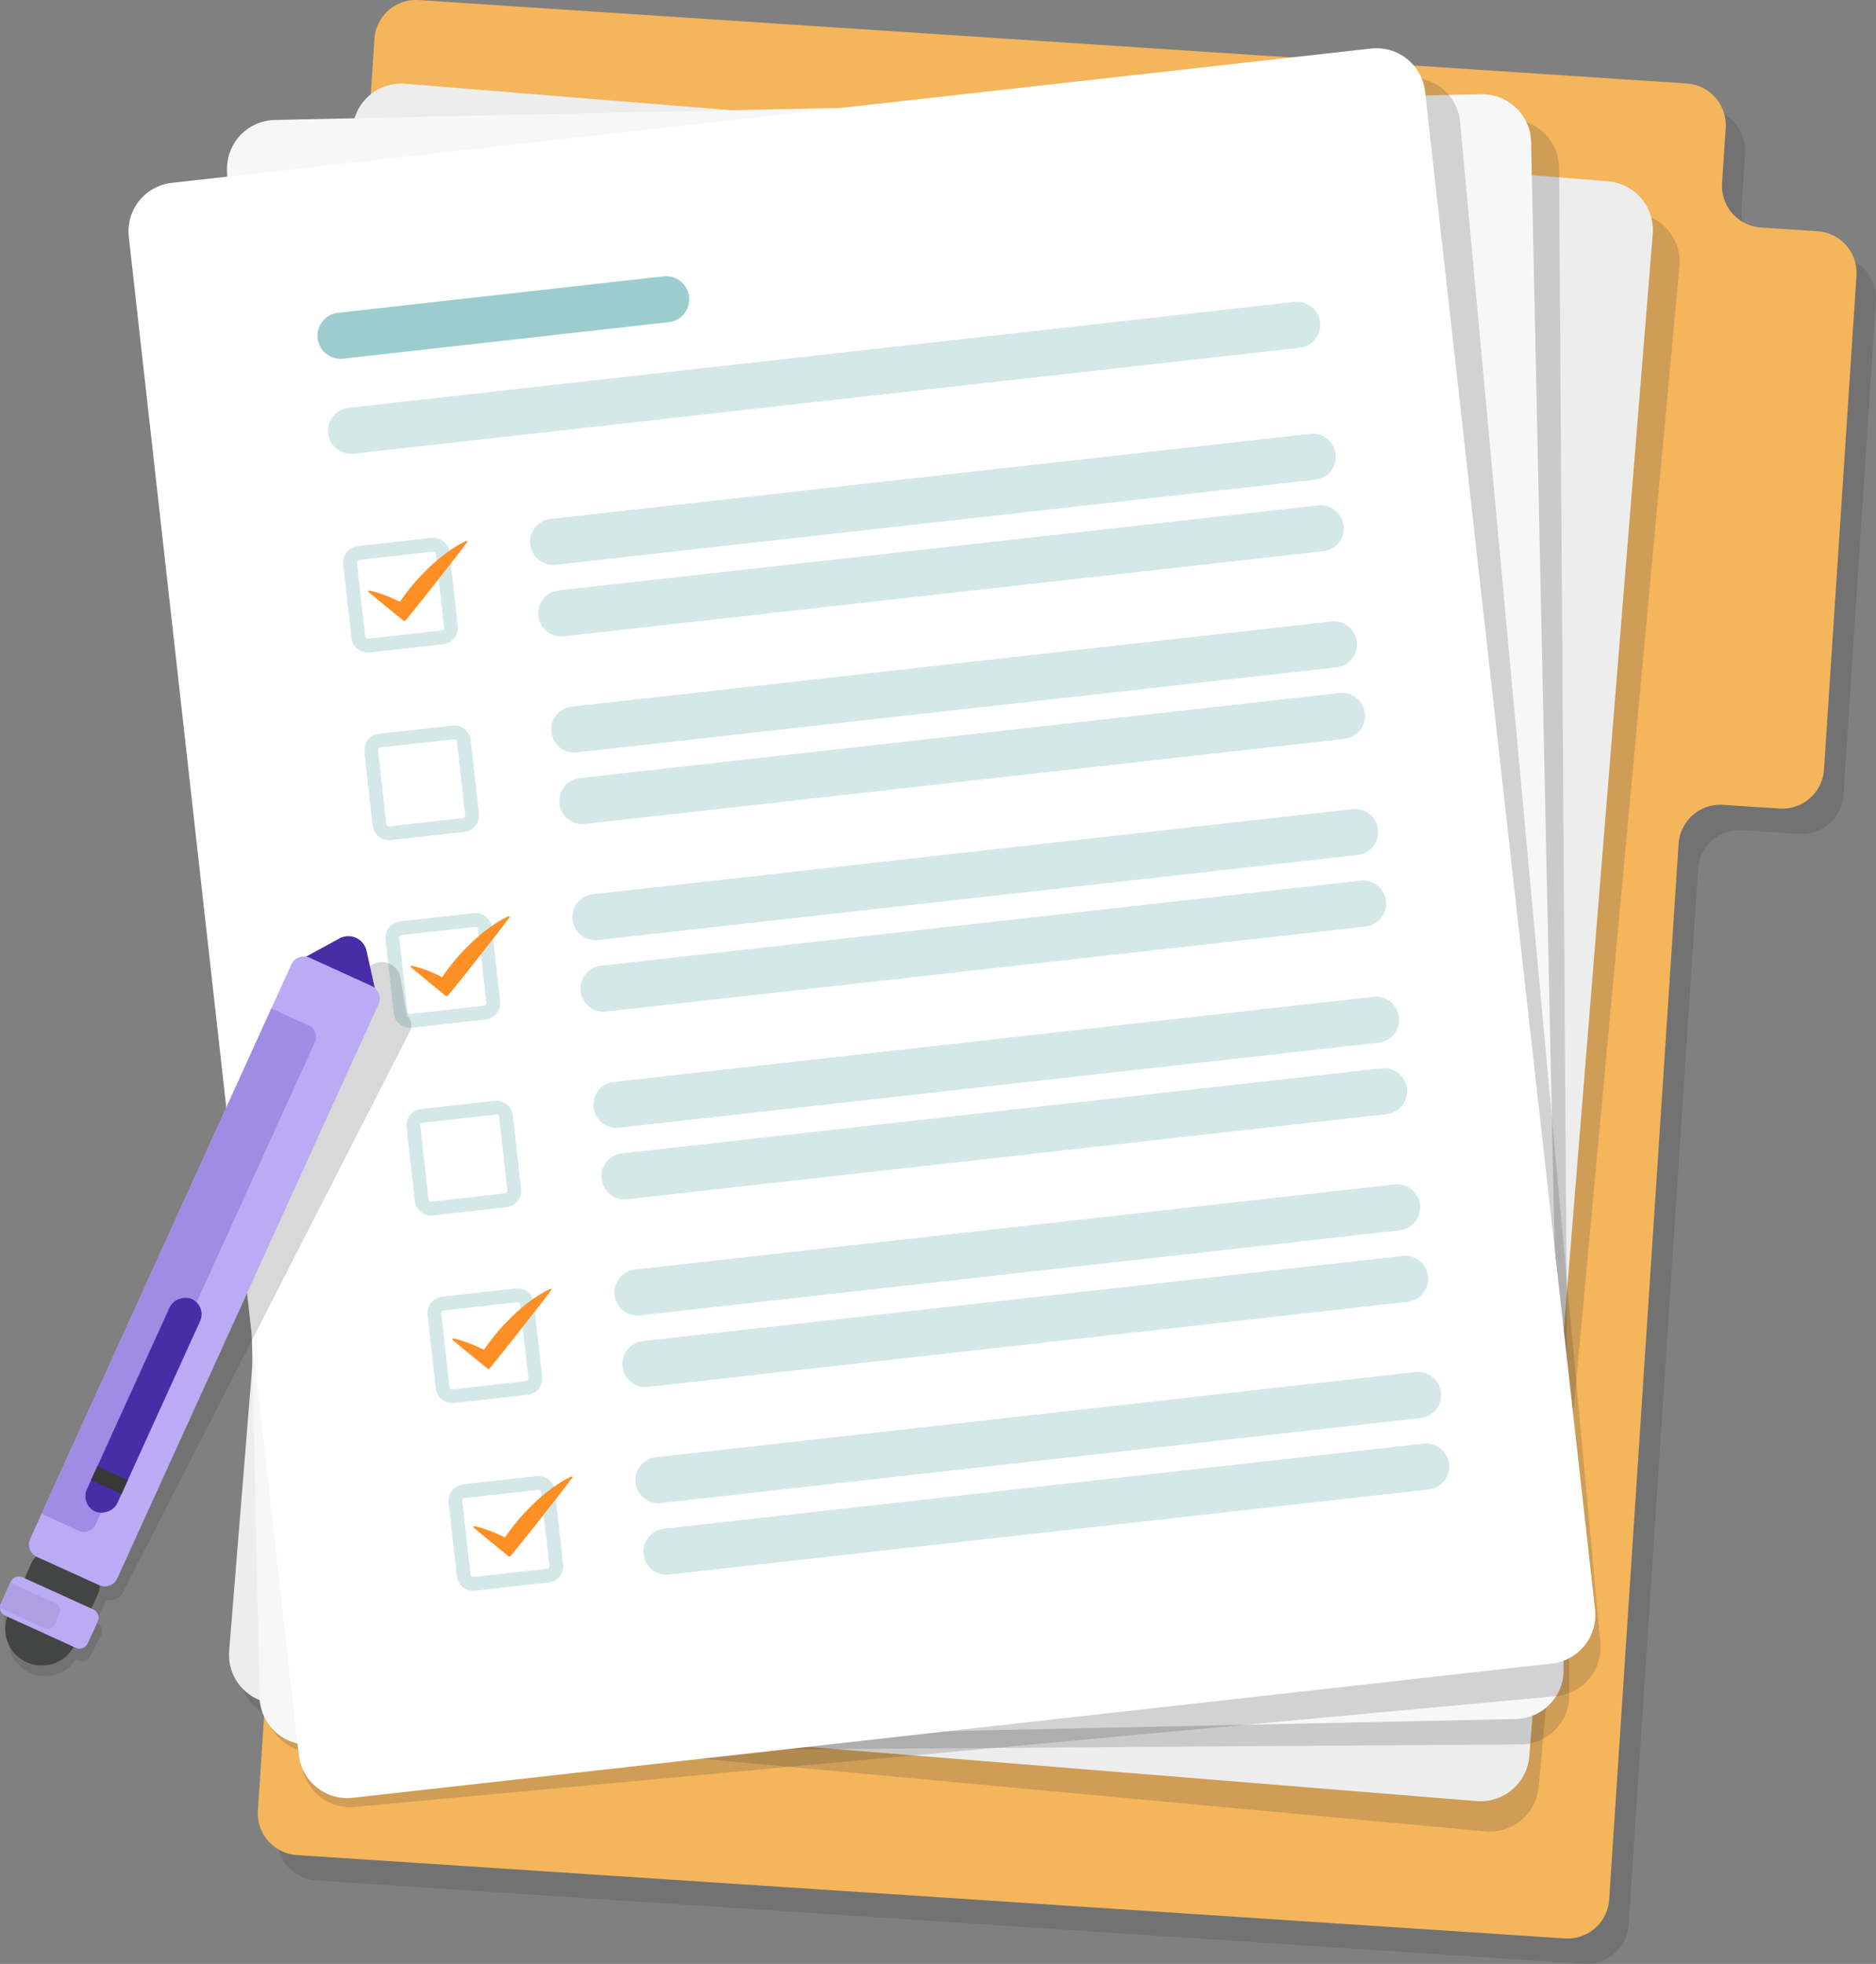 <svg xmlns="http://www.w3.org/2000/svg" width="293.034" height="306.74" viewBox="0 0 293.034 306.74">
  <rect x="0" y="0" width="293.034" height="306.74" fill="#808080" stroke="none"/>
  <g id="Grupo_59746" data-name="Grupo 59746" transform="translate(-3775.97 -1319.09)">
    <path id="Trazado_166353" data-name="Trazado 166353" d="M4114.76,1363.92l-8.838-.581a6.522,6.522,0,0,1-6.08-6.936l.567-8.626a6.522,6.522,0,0,0-6.08-6.936l-198.059-13.025a6.522,6.522,0,0,0-6.935,6.08l-18.2,276.706a6.522,6.522,0,0,0,6.08,6.936l198.06,13.024a6.522,6.522,0,0,0,6.936-6.08l10.843-164.892a6.522,6.522,0,0,1,6.937-6.08l8.837.581a6.522,6.522,0,0,0,6.936-6.08l5.074-77.154A6.522,6.522,0,0,0,4114.76,1363.92Z" transform="translate(-51.85 -4.747)" fill="#3d3d3d" opacity="0.2" style="mix-blend-mode: multiply;isolation: isolate"/>
    <path id="Trazado_166354" data-name="Trazado 166354" d="M4108.1,1355.208l-8.838-.581a6.522,6.522,0,0,1-6.08-6.936l.568-8.627a6.524,6.524,0,0,0-6.081-6.936L3889.612,1319.1a6.522,6.522,0,0,0-6.936,6.08l-18.2,276.706a6.522,6.522,0,0,0,6.08,6.936l198.059,13.024a6.522,6.522,0,0,0,6.936-6.08l10.843-164.892a6.522,6.522,0,0,1,6.936-6.08l8.837.581a6.522,6.522,0,0,0,6.936-6.08l5.074-77.154A6.521,6.521,0,0,0,4108.1,1355.208Z" transform="translate(-48.222 0)" fill="#f4b55b"/>
    <path id="Trazado_166355" data-name="Trazado 166355" d="M4076.179,1371.4l-187.666-17.383a7.624,7.624,0,0,0-8.3,6.9l-22,237.534a7.631,7.631,0,0,0,6.9,8.3l187.666,17.384a7.64,7.64,0,0,0,8.314-6.9l22-237.534A7.633,7.633,0,0,0,4076.179,1371.4Z" transform="translate(-44.794 -19.016)" fill="#3d3d3d" opacity="0.2" style="mix-blend-mode: multiply;isolation: isolate"/>
    <g id="Grupo_59736" data-name="Grupo 59736" transform="translate(3811.741 1332.146)">
      <path id="Trazado_166356" data-name="Trazado 166356" d="M4076.961,1371.265l-19.285,237.77a7.64,7.64,0,0,1-8.235,6.99l-187.853-15.236a7.632,7.632,0,0,1-6.991-8.224l19.284-237.77a7.624,7.624,0,0,1,8.224-6.99l187.853,15.235A7.635,7.635,0,0,1,4076.961,1371.265Z" transform="translate(-3854.572 -1347.779)" fill="#ededed"/>
      <path id="Trazado_166357" data-name="Trazado 166357" d="M3943.944,1693.779l-11.539-.935a2.574,2.574,0,0,1-2.354-2.769l.936-11.539a2.573,2.573,0,0,1,2.769-2.354l11.539.936a2.574,2.574,0,0,1,2.354,2.77l-.936,11.539A2.572,2.572,0,0,1,3943.944,1693.779Zm-10.362-15.445a.411.411,0,0,0-.443.376l-.936,11.539a.411.411,0,0,0,.377.442l11.538.936a.41.41,0,0,0,.442-.376l.936-11.538a.412.412,0,0,0-.376-.443Z" transform="translate(-3895.696 -1526.722)" fill="#d4e8e8"/>
      <path id="Trazado_166358" data-name="Trazado 166358" d="M3938.706,1758.373l-11.538-.935a2.574,2.574,0,0,1-2.355-2.769l.936-11.539a2.574,2.574,0,0,1,2.77-2.354l11.539.935a2.573,2.573,0,0,1,2.353,2.77l-.936,11.539A2.572,2.572,0,0,1,3938.706,1758.373Zm-10.362-15.445a.411.411,0,0,0-.443.377l-.936,11.539a.411.411,0,0,0,.376.442l11.54.936a.411.411,0,0,0,.442-.376l.936-11.539a.41.41,0,0,0-.375-.443Z" transform="translate(-3892.842 -1561.92)" fill="#d4e8e8"/>
      <path id="Trazado_166359" data-name="Trazado 166359" d="M3933.467,1822.967l-11.539-.936a2.573,2.573,0,0,1-2.354-2.769l.936-11.539a2.574,2.574,0,0,1,2.77-2.354l11.539.936a2.573,2.573,0,0,1,2.353,2.77l-.936,11.539A2.573,2.573,0,0,1,3933.467,1822.967Zm-10.361-15.446a.411.411,0,0,0-.444.376l-.936,11.539a.411.411,0,0,0,.376.442l11.539.936a.412.412,0,0,0,.443-.376l.935-11.539a.411.411,0,0,0-.376-.443Z" transform="translate(-3889.988 -1597.117)" fill="#d4e8e8"/>
      <path id="Trazado_166360" data-name="Trazado 166360" d="M3950.159,1745.267l-.059.014a14.566,14.566,0,0,0-2,.647l-.945.39-.9.44a27.01,27.01,0,0,0-3.393,2.014,29.029,29.029,0,0,0-3.091,2.37c-.553.472-1.083.971-1.6,1.484q-.5-.4-1.042-.769c-.483-.361-1.022-.675-1.548-1a14.844,14.844,0,0,0-1.712-.859l-.056-.023a.125.125,0,0,0-.144.193c1.471,1.835,2.981,3.636,4.492,5.437a.23.23,0,0,0,.323.026c1.995-1.657,3.978-3.328,5.931-5.034l2.943-2.542c.989-.84,1.944-1.718,2.917-2.575a.126.126,0,0,0,.039-.122A.124.124,0,0,0,3950.159,1745.267Z" transform="translate(-3897.654 -1564.37)" fill="#ea6c6c"/>
      <path id="Trazado_166361" data-name="Trazado 166361" d="M3944.921,1809.86l-.059.014a14.5,14.5,0,0,0-2,.647l-.946.39-.9.44a26.781,26.781,0,0,0-3.394,2.014,29.044,29.044,0,0,0-3.092,2.369c-.552.472-1.082.971-1.6,1.484q-.506-.4-1.043-.769c-.482-.361-1.021-.675-1.547-1a14.966,14.966,0,0,0-1.713-.858l-.057-.023a.125.125,0,0,0-.125.018.126.126,0,0,0-.019.175c1.472,1.834,2.982,3.636,4.492,5.437a.231.231,0,0,0,.324.026c2-1.657,3.978-3.328,5.931-5.034l2.944-2.542c.988-.84,1.943-1.718,2.916-2.575a.124.124,0,0,0-.111-.214Z" transform="translate(-3894.8 -1599.567)" fill="#ea6c6c"/>
      <path id="Trazado_166362" data-name="Trazado 166362" d="M4008.248,1413.827l-51-4.136a3.6,3.6,0,0,1-3.3-3.882h0a3.6,3.6,0,0,1,3.883-3.3l51,4.136a3.6,3.6,0,0,1,3.3,3.882h0A3.6,3.6,0,0,1,4008.248,1413.827Z" transform="translate(-3908.715 -1377.595)" fill="#9bcdce"/>
      <g id="Grupo_59733" data-name="Grupo 59733" transform="translate(36.73 120.055)">
        <path id="Trazado_166363" data-name="Trazado 166363" d="M3949.183,1629.187l-11.539-.936a2.574,2.574,0,0,1-2.354-2.769l.936-11.539a2.573,2.573,0,0,1,2.77-2.354l11.538.936a2.573,2.573,0,0,1,2.353,2.77l-.936,11.538A2.572,2.572,0,0,1,3949.183,1629.187Zm-10.362-15.446a.411.411,0,0,0-.443.376l-.935,11.539a.412.412,0,0,0,.376.442l11.539.935a.411.411,0,0,0,.443-.376l.935-11.539a.41.41,0,0,0-.375-.443Z" transform="translate(-3935.282 -1611.58)" fill="#d4e8e8"/>
        <path id="Trazado_166364" data-name="Trazado 166364" d="M3960.563,1616.982l-.059.014a14.591,14.591,0,0,0-2,.647l-.946.39-.9.441a26.96,26.96,0,0,0-3.394,2.013,29.036,29.036,0,0,0-3.09,2.37c-.553.472-1.083.971-1.6,1.484-.337-.266-.684-.523-1.043-.769-.483-.361-1.021-.675-1.547-1a14.914,14.914,0,0,0-1.712-.858l-.057-.023a.123.123,0,0,0-.125.018.125.125,0,0,0-.02.175c1.471,1.834,2.982,3.636,4.492,5.437a.231.231,0,0,0,.324.026c2-1.657,3.978-3.328,5.931-5.034l2.944-2.542c.987-.84,1.943-1.718,2.916-2.575a.125.125,0,0,0-.112-.215Z" transform="translate(-3940.054 -1614.522)" fill="#ea6c6c"/>
        <path id="Trazado_166365" data-name="Trazado 166365" d="M4123.96,1631.929l-119-9.651a3.6,3.6,0,0,1-3.3-3.883h0a3.6,3.6,0,0,1,3.882-3.3l119,9.651a3.6,3.6,0,0,1,3.3,3.882h0A3.6,3.6,0,0,1,4123.96,1631.929Z" transform="translate(-3971.444 -1613.489)" fill="#d4e8e8"/>
        <path id="Trazado_166366" data-name="Trazado 166366" d="M4121.963,1656.542l-119-9.651a3.6,3.6,0,0,1-3.3-3.883h0a3.6,3.6,0,0,1,3.882-3.3l119,9.651a3.6,3.6,0,0,1,3.3,3.883h0A3.6,3.6,0,0,1,4121.963,1656.542Z" transform="translate(-3970.357 -1626.901)" fill="#d4e8e8"/>
      </g>
      <g id="Grupo_59734" data-name="Grupo 59734" transform="translate(39.091 90.657)">
        <path id="Trazado_166367" data-name="Trazado 166367" d="M3954.371,1564.588l-11.539-.935a2.573,2.573,0,0,1-2.354-2.769l.936-11.539a2.573,2.573,0,0,1,2.77-2.354l11.539.936a2.574,2.574,0,0,1,2.354,2.77l-.936,11.539A2.572,2.572,0,0,1,3954.371,1564.588Zm-10.362-15.445a.412.412,0,0,0-.443.376l-.936,11.539a.411.411,0,0,0,.376.443l11.539.936a.411.411,0,0,0,.442-.376l.936-11.538a.411.411,0,0,0-.376-.443Z" transform="translate(-3940.47 -1546.982)" fill="#d4e8e8"/>
        <path id="Trazado_166368" data-name="Trazado 166368" d="M4129.148,1567.331l-119-9.651a3.6,3.6,0,0,1-3.3-3.883h0a3.6,3.6,0,0,1,3.882-3.3l119,9.652a3.6,3.6,0,0,1,3.3,3.882h0A3.6,3.6,0,0,1,4129.148,1567.331Z" transform="translate(-3976.632 -1548.891)" fill="#d4e8e8"/>
        <path id="Trazado_166369" data-name="Trazado 166369" d="M4127.15,1591.944l-119-9.651a3.6,3.6,0,0,1-3.3-3.882h0a3.6,3.6,0,0,1,3.883-3.3l119,9.652a3.6,3.6,0,0,1,3.3,3.882h0A3.6,3.6,0,0,1,4127.15,1591.944Z" transform="translate(-3975.544 -1562.302)" fill="#d4e8e8"/>
      </g>
      <g id="Grupo_59735" data-name="Grupo 59735" transform="translate(41.452 61.258)">
        <path id="Trazado_166370" data-name="Trazado 166370" d="M3959.559,1499.991l-11.538-.936a2.572,2.572,0,0,1-2.354-2.769l.936-11.539a2.575,2.575,0,0,1,2.77-2.354l11.539.936a2.572,2.572,0,0,1,2.353,2.77l-.936,11.539A2.573,2.573,0,0,1,3959.559,1499.991Zm-10.362-15.446a.411.411,0,0,0-.443.377l-.936,11.539a.41.41,0,0,0,.376.442l11.539.936a.411.411,0,0,0,.442-.376l.936-11.539a.412.412,0,0,0-.376-.443Z" transform="translate(-3945.658 -1482.385)" fill="#d4e8e8"/>
        <path id="Trazado_166371" data-name="Trazado 166371" d="M3970.939,1487.787l-.059.014a14.545,14.545,0,0,0-2,.647l-.945.389-.9.441a26.976,26.976,0,0,0-3.394,2.014,29.167,29.167,0,0,0-3.091,2.369c-.552.472-1.082.971-1.6,1.484-.336-.266-.683-.523-1.043-.769-.482-.361-1.021-.675-1.546-1a14.863,14.863,0,0,0-1.712-.858l-.057-.023a.124.124,0,0,0-.144.193c1.471,1.835,2.981,3.636,4.492,5.438a.232.232,0,0,0,.324.026c1.994-1.657,3.978-3.328,5.931-5.034l2.944-2.542c.988-.84,1.943-1.718,2.916-2.575a.126.126,0,0,0,.039-.122A.124.124,0,0,0,3970.939,1487.787Z" transform="translate(-3950.429 -1485.326)" fill="#ea6c6c"/>
        <path id="Trazado_166372" data-name="Trazado 166372" d="M4134.335,1502.734l-119-9.652a3.6,3.6,0,0,1-3.3-3.882h0a3.6,3.6,0,0,1,3.883-3.3l119,9.651a3.6,3.6,0,0,1,3.3,3.882h0A3.6,3.6,0,0,1,4134.335,1502.734Z" transform="translate(-3981.819 -1484.293)" fill="#d4e8e8"/>
        <path id="Trazado_166373" data-name="Trazado 166373" d="M4132.339,1527.347l-119-9.652a3.6,3.6,0,0,1-3.3-3.882h0a3.6,3.6,0,0,1,3.883-3.3l119,9.651a3.6,3.6,0,0,1,3.3,3.882h0A3.6,3.6,0,0,1,4132.339,1527.347Z" transform="translate(-3980.732 -1497.705)" fill="#d4e8e8"/>
      </g>
      <path id="Trazado_166374" data-name="Trazado 166374" d="M4118.721,1696.522l-119-9.651a3.6,3.6,0,0,1-3.3-3.882h0a3.6,3.6,0,0,1,3.883-3.3l119,9.652a3.6,3.6,0,0,1,3.3,3.882h0A3.6,3.6,0,0,1,4118.721,1696.522Z" transform="translate(-3931.858 -1528.631)" fill="#d4e8e8"/>
      <path id="Trazado_166375" data-name="Trazado 166375" d="M4102.775,1454.418,3954.561,1442.4a3.6,3.6,0,0,1-3.3-3.882h0a3.6,3.6,0,0,1,3.883-3.3l148.215,12.021a3.6,3.6,0,0,1,3.3,3.883h0A3.6,3.6,0,0,1,4102.775,1454.418Z" transform="translate(-3907.252 -1395.416)" fill="#d4e8e8"/>
      <path id="Trazado_166376" data-name="Trazado 166376" d="M4116.725,1721.135l-119-9.652a3.6,3.6,0,0,1-3.3-3.882h0a3.6,3.6,0,0,1,3.883-3.3l119,9.652a3.6,3.6,0,0,1,3.3,3.883h0A3.6,3.6,0,0,1,4116.725,1721.135Z" transform="translate(-3930.771 -1542.043)" fill="#d4e8e8"/>
      <path id="Trazado_166377" data-name="Trazado 166377" d="M4113.482,1761.116l-119-9.652a3.6,3.6,0,0,1-3.3-3.882h0a3.6,3.6,0,0,1,3.883-3.3l119,9.651a3.6,3.6,0,0,1,3.3,3.883h0A3.6,3.6,0,0,1,4113.482,1761.116Z" transform="translate(-3929.004 -1563.828)" fill="#d4e8e8"/>
      <path id="Trazado_166378" data-name="Trazado 166378" d="M4111.486,1785.729l-119-9.651a3.6,3.6,0,0,1-3.3-3.883h0a3.6,3.6,0,0,1,3.882-3.3l119,9.651a3.6,3.6,0,0,1,3.3,3.883h0A3.6,3.6,0,0,1,4111.486,1785.729Z" transform="translate(-3927.917 -1577.24)" fill="#d4e8e8"/>
      <path id="Trazado_166379" data-name="Trazado 166379" d="M4108.244,1825.709l-119-9.651a3.6,3.6,0,0,1-3.3-3.883h0a3.6,3.6,0,0,1,3.883-3.3l119,9.652a3.6,3.6,0,0,1,3.3,3.882h0A3.6,3.6,0,0,1,4108.244,1825.709Z" transform="translate(-3926.15 -1599.025)" fill="#d4e8e8"/>
      <path id="Trazado_166380" data-name="Trazado 166380" d="M4106.247,1850.323l-119-9.652a3.6,3.6,0,0,1-3.3-3.882h0a3.6,3.6,0,0,1,3.883-3.3l119,9.651a3.6,3.6,0,0,1,3.3,3.882h0A3.6,3.6,0,0,1,4106.247,1850.323Z" transform="translate(-3925.061 -1612.438)" fill="#d4e8e8"/>
    </g>
    <path id="Trazado_166381" data-name="Trazado 166381" d="M4067.132,1367.629a7.634,7.634,0,0,0-7.694-7.581l-188.466,1.265a7.625,7.625,0,0,0-7.581,7.683l1.6,238.545a7.631,7.631,0,0,0,7.683,7.581l188.465-1.265a7.641,7.641,0,0,0,7.592-7.684Z" transform="translate(-47.636 -22.318)" fill="#3d3d3d" opacity="0.2" style="mix-blend-mode: multiply;isolation: isolate"/>
    <g id="Grupo_59740" data-name="Grupo 59740" transform="translate(3811.431 1333.815)">
      <path id="Trazado_166382" data-name="Trazado 166382" d="M4057.593,1358.916l5.077,238.5a7.64,7.64,0,0,1-7.479,7.793l-188.426,4.012a7.633,7.633,0,0,1-7.794-7.469l-5.078-238.5a7.626,7.626,0,0,1,7.468-7.794l188.427-4.011A7.634,7.634,0,0,1,4057.593,1358.916Z" transform="translate(-3853.892 -1351.446)" fill="#f7f7f7"/>
      <path id="Trazado_166383" data-name="Trazado 166383" d="M3935.738,1700.719l-11.574.247a2.573,2.573,0,0,1-2.624-2.514l-.246-11.574a2.573,2.573,0,0,1,2.514-2.625l11.574-.247a2.573,2.573,0,0,1,2.624,2.515l.247,11.574A2.572,2.572,0,0,1,3935.738,1700.719Zm-11.884-14.308a.411.411,0,0,0-.4.42l.246,11.574a.411.411,0,0,0,.42.4l11.574-.246a.412.412,0,0,0,.4-.419l-.247-11.574a.412.412,0,0,0-.419-.4Z" transform="translate(-3890.619 -1532.659)" fill="#d4e8e8"/>
      <path id="Trazado_166384" data-name="Trazado 166384" d="M3937.117,1765.51l-11.574.247a2.573,2.573,0,0,1-2.624-2.514l-.247-11.574a2.574,2.574,0,0,1,2.515-2.624l11.574-.247a2.574,2.574,0,0,1,2.624,2.515l.246,11.574A2.573,2.573,0,0,1,3937.117,1765.51Zm-11.885-14.308a.412.412,0,0,0-.4.42l.247,11.574a.41.41,0,0,0,.419.4l11.575-.246a.411.411,0,0,0,.4-.419l-.246-11.574a.411.411,0,0,0-.419-.4Z" transform="translate(-3891.37 -1567.964)" fill="#d4e8e8"/>
      <path id="Trazado_166385" data-name="Trazado 166385" d="M3938.5,1830.3l-11.575.246a2.572,2.572,0,0,1-2.624-2.514l-.247-11.574a2.574,2.574,0,0,1,2.515-2.624l11.574-.247a2.573,2.573,0,0,1,2.624,2.515l.247,11.574A2.573,2.573,0,0,1,3938.5,1830.3Zm-11.884-14.308a.411.411,0,0,0-.4.42l.246,11.574a.412.412,0,0,0,.42.4l11.574-.247a.411.411,0,0,0,.4-.418l-.247-11.574a.413.413,0,0,0-.42-.4Z" transform="translate(-3892.121 -1603.269)" fill="#d4e8e8"/>
      <path id="Trazado_166386" data-name="Trazado 166386" d="M3946.349,1750.02l-.057.02a14.559,14.559,0,0,0-1.926.848l-.9.484-.851.53a26.921,26.921,0,0,0-3.171,2.35,29.059,29.059,0,0,0-2.833,2.672c-.5.526-.978,1.076-1.441,1.639-.363-.23-.733-.45-1.116-.658-.517-.31-1.085-.567-1.642-.836a14.941,14.941,0,0,0-1.791-.679l-.059-.017a.124.124,0,0,0-.123.207c1.65,1.675,3.337,3.313,5.024,4.951a.231.231,0,0,0,.324-.007c1.816-1.852,3.618-3.717,5.387-5.613l2.669-2.829c.9-.936,1.758-1.907,2.638-2.859a.123.123,0,0,0,.026-.125A.125.125,0,0,0,3946.349,1750.02Z" transform="translate(-3895.583 -1568.627)" fill="#ea6c6c"/>
      <path id="Trazado_166387" data-name="Trazado 166387" d="M3947.728,1814.811l-.057.02a14.579,14.579,0,0,0-1.927.848l-.9.484-.852.53a26.873,26.873,0,0,0-3.17,2.35,29.038,29.038,0,0,0-2.833,2.672c-.5.526-.978,1.076-1.442,1.64-.362-.23-.733-.451-1.116-.659-.517-.31-1.085-.567-1.641-.836a14.964,14.964,0,0,0-1.791-.679l-.058-.017a.124.124,0,0,0-.124.207c1.65,1.675,3.336,3.313,5.023,4.95a.231.231,0,0,0,.325-.007c1.815-1.852,3.618-3.717,5.386-5.613l2.67-2.829c.9-.937,1.757-1.907,2.638-2.859a.122.122,0,0,0,.026-.125A.124.124,0,0,0,3947.728,1814.811Z" transform="translate(-3896.334 -1603.931)" fill="#ea6c6c"/>
      <path id="Trazado_166388" data-name="Trazado 166388" d="M3970.144,1414.64l-51.156,1.089a3.6,3.6,0,0,1-3.679-3.526h0a3.6,3.6,0,0,1,3.526-3.679l51.156-1.089a3.6,3.6,0,0,1,3.679,3.525h0A3.6,3.6,0,0,1,3970.144,1414.64Z" transform="translate(-3887.357 -1381.955)" fill="#9bcdce"/>
      <g id="Grupo_59737" data-name="Grupo 59737" transform="translate(30.046 118.054)">
        <path id="Trazado_166389" data-name="Trazado 166389" d="M3934.358,1635.928l-11.575.247a2.573,2.573,0,0,1-2.624-2.514l-.247-11.574a2.574,2.574,0,0,1,2.515-2.625l11.574-.247a2.573,2.573,0,0,1,2.624,2.515l.247,11.574A2.572,2.572,0,0,1,3934.358,1635.928Zm-11.884-14.307a.411.411,0,0,0-.4.42l.246,11.574a.412.412,0,0,0,.42.4l11.574-.246a.411.411,0,0,0,.4-.419l-.246-11.574a.411.411,0,0,0-.419-.4Z" transform="translate(-3919.912 -1615.408)" fill="#d4e8e8"/>
        <path id="Trazado_166390" data-name="Trazado 166390" d="M3943.609,1621.343l-.057.021a14.537,14.537,0,0,0-1.926.848l-.9.484-.852.53a26.967,26.967,0,0,0-3.17,2.35,29.029,29.029,0,0,0-2.833,2.672c-.5.526-.978,1.076-1.441,1.64-.362-.23-.733-.45-1.116-.659-.516-.31-1.084-.567-1.641-.836a14.906,14.906,0,0,0-1.79-.679l-.058-.017a.124.124,0,0,0-.124.206c1.651,1.675,3.336,3.313,5.023,4.951a.231.231,0,0,0,.325-.007c1.815-1.852,3.618-3.716,5.386-5.613l2.669-2.829c.9-.936,1.759-1.907,2.639-2.859a.124.124,0,0,0-.132-.2Z" transform="translate(-3924.136 -1616.564)" fill="#ea6c6c"/>
        <path id="Trazado_166391" data-name="Trazado 166391" d="M4107.506,1618.057l-119.365,2.542a3.6,3.6,0,0,1-3.679-3.525h0a3.6,3.6,0,0,1,3.526-3.679l119.365-2.542a3.6,3.6,0,0,1,3.679,3.526h0A3.6,3.6,0,0,1,4107.506,1618.057Z" transform="translate(-3955.086 -1610.851)" fill="#d4e8e8"/>
        <path id="Trazado_166392" data-name="Trazado 166392" d="M4108.033,1642.745l-119.366,2.542a3.6,3.6,0,0,1-3.679-3.526h0a3.6,3.6,0,0,1,3.525-3.679l119.365-2.541a3.6,3.6,0,0,1,3.679,3.525h0A3.6,3.6,0,0,1,4108.033,1642.745Z" transform="translate(-3955.372 -1624.304)" fill="#d4e8e8"/>
      </g>
      <g id="Grupo_59738" data-name="Grupo 59738" transform="translate(29.394 88.569)">
        <path id="Trazado_166393" data-name="Trazado 166393" d="M3932.927,1571.139l-11.573.246a2.573,2.573,0,0,1-2.625-2.514l-.247-11.574a2.574,2.574,0,0,1,2.516-2.625l11.573-.246a2.573,2.573,0,0,1,2.624,2.515l.247,11.574A2.572,2.572,0,0,1,3932.927,1571.139Zm-11.884-14.308a.411.411,0,0,0-.4.42l.246,11.574a.411.411,0,0,0,.42.4l11.574-.247a.411.411,0,0,0,.4-.419l-.247-11.574a.41.41,0,0,0-.419-.4Z" transform="translate(-3918.481 -1550.619)" fill="#d4e8e8"/>
        <path id="Trazado_166394" data-name="Trazado 166394" d="M4106.076,1553.267l-119.365,2.542a3.6,3.6,0,0,1-3.679-3.526h0a3.6,3.6,0,0,1,3.526-3.679l119.365-2.542a3.6,3.6,0,0,1,3.679,3.526h0A3.6,3.6,0,0,1,4106.076,1553.267Z" transform="translate(-3953.655 -1546.061)" fill="#d4e8e8"/>
        <path id="Trazado_166395" data-name="Trazado 166395" d="M4106.6,1577.956l-119.365,2.541a3.6,3.6,0,0,1-3.679-3.526h0a3.6,3.6,0,0,1,3.526-3.679l119.365-2.541a3.6,3.6,0,0,1,3.679,3.526h0A3.6,3.6,0,0,1,4106.6,1577.956Z" transform="translate(-3953.941 -1559.515)" fill="#d4e8e8"/>
      </g>
      <g id="Grupo_59739" data-name="Grupo 59739" transform="translate(28.744 59.083)">
        <path id="Trazado_166396" data-name="Trazado 166396" d="M3931.5,1506.349l-11.574.246a2.573,2.573,0,0,1-2.625-2.514l-.246-11.574a2.574,2.574,0,0,1,2.514-2.625l11.575-.246a2.573,2.573,0,0,1,2.624,2.515l.246,11.574A2.573,2.573,0,0,1,3931.5,1506.349Zm-11.884-14.308a.411.411,0,0,0-.4.42l.247,11.574a.411.411,0,0,0,.42.4l11.573-.247a.412.412,0,0,0,.4-.419l-.247-11.574a.41.41,0,0,0-.419-.4Z" transform="translate(-3917.051 -1485.829)" fill="#d4e8e8"/>
        <path id="Trazado_166397" data-name="Trazado 166397" d="M3940.748,1491.764l-.057.02a14.6,14.6,0,0,0-1.927.848l-.9.484-.852.531a26.929,26.929,0,0,0-3.17,2.349,28.968,28.968,0,0,0-2.832,2.673c-.5.526-.979,1.076-1.441,1.64q-.544-.345-1.116-.659c-.517-.31-1.085-.567-1.641-.835a14.855,14.855,0,0,0-1.791-.679l-.058-.017a.125.125,0,0,0-.124.207c1.65,1.675,3.337,3.313,5.024,4.95a.232.232,0,0,0,.325-.007c1.815-1.852,3.617-3.717,5.386-5.613l2.669-2.829c.9-.936,1.758-1.907,2.638-2.859a.123.123,0,0,0,.026-.125A.125.125,0,0,0,3940.748,1491.764Z" transform="translate(-3921.274 -1486.985)" fill="#ea6c6c"/>
        <path id="Trazado_166398" data-name="Trazado 166398" d="M4104.646,1488.477l-119.365,2.542a3.6,3.6,0,0,1-3.679-3.526h0a3.6,3.6,0,0,1,3.526-3.679l119.365-2.541a3.6,3.6,0,0,1,3.679,3.525h0A3.6,3.6,0,0,1,4104.646,1488.477Z" transform="translate(-3952.224 -1481.272)" fill="#d4e8e8"/>
        <path id="Trazado_166399" data-name="Trazado 166399" d="M4105.171,1513.166l-119.366,2.542a3.6,3.6,0,0,1-3.678-3.526h0a3.6,3.6,0,0,1,3.525-3.679l119.366-2.541a3.6,3.6,0,0,1,3.678,3.526h0A3.6,3.6,0,0,1,4105.171,1513.166Z" transform="translate(-3952.511 -1494.725)" fill="#d4e8e8"/>
      </g>
      <path id="Trazado_166400" data-name="Trazado 166400" d="M4108.886,1682.848l-119.366,2.541a3.6,3.6,0,0,1-3.678-3.525h0a3.6,3.6,0,0,1,3.525-3.679l119.366-2.542a3.6,3.6,0,0,1,3.679,3.525h0A3.6,3.6,0,0,1,4108.886,1682.848Z" transform="translate(-3925.791 -1528.102)" fill="#d4e8e8"/>
      <path id="Trazado_166401" data-name="Trazado 166401" d="M4068.32,1442.888l-148.667,3.165a3.6,3.6,0,0,1-3.679-3.526h0a3.6,3.6,0,0,1,3.526-3.679l148.667-3.165a3.6,3.6,0,0,1,3.679,3.525h0A3.6,3.6,0,0,1,4068.32,1442.888Z" transform="translate(-3887.72 -1397.347)" fill="#d4e8e8"/>
      <path id="Trazado_166402" data-name="Trazado 166402" d="M4109.411,1707.536l-119.365,2.541a3.6,3.6,0,0,1-3.679-3.526h0a3.6,3.6,0,0,1,3.525-3.679l119.366-2.541a3.6,3.6,0,0,1,3.678,3.525h0A3.6,3.6,0,0,1,4109.411,1707.536Z" transform="translate(-3926.078 -1541.555)" fill="#d4e8e8"/>
      <path id="Trazado_166403" data-name="Trazado 166403" d="M4110.266,1747.639,3990.9,1750.18a3.6,3.6,0,0,1-3.679-3.526h0a3.6,3.6,0,0,1,3.526-3.678l119.364-2.542a3.6,3.6,0,0,1,3.68,3.526h0A3.6,3.6,0,0,1,4110.266,1747.639Z" transform="translate(-3926.543 -1563.407)" fill="#d4e8e8"/>
      <path id="Trazado_166404" data-name="Trazado 166404" d="M4110.792,1772.327l-119.365,2.542a3.6,3.6,0,0,1-3.679-3.526h0a3.6,3.6,0,0,1,3.525-3.679l119.366-2.542a3.6,3.6,0,0,1,3.679,3.526h0A3.6,3.6,0,0,1,4110.792,1772.327Z" transform="translate(-3926.83 -1576.859)" fill="#d4e8e8"/>
      <path id="Trazado_166405" data-name="Trazado 166405" d="M4111.646,1812.43l-119.366,2.541a3.6,3.6,0,0,1-3.679-3.526h0a3.6,3.6,0,0,1,3.526-3.679l119.365-2.541a3.6,3.6,0,0,1,3.679,3.526h0A3.6,3.6,0,0,1,4111.646,1812.43Z" transform="translate(-3927.295 -1598.712)" fill="#d4e8e8"/>
      <path id="Trazado_166406" data-name="Trazado 166406" d="M4112.171,1837.118l-119.366,2.542a3.6,3.6,0,0,1-3.679-3.526h0a3.6,3.6,0,0,1,3.526-3.679l119.365-2.542a3.6,3.6,0,0,1,3.679,3.526h0A3.6,3.6,0,0,1,4112.171,1837.118Z" transform="translate(-3927.581 -1612.164)" fill="#d4e8e8"/>
    </g>
    <path id="Trazado_166407" data-name="Trazado 166407" d="M4056.066,1590.234l-21.9-237.543a7.633,7.633,0,0,0-8.311-6.9l-187.674,17.3a7.625,7.625,0,0,0-6.9,8.3l21.9,237.543a7.631,7.631,0,0,0,8.3,6.9l187.674-17.3A7.641,7.641,0,0,0,4056.066,1590.234Z" transform="translate(-30.123 -14.532)" fill="#3d3d3d" opacity="0.2" style="mix-blend-mode: multiply;isolation: isolate"/>
    <g id="Grupo_59744" data-name="Grupo 59744" transform="translate(3796.04 1326.622)">
      <path id="Trazado_166408" data-name="Trazado 166408" d="M4022.6,1342.424l26.549,237.068a7.64,7.64,0,0,1-6.746,8.436L3855.1,1608.9a7.632,7.632,0,0,1-8.435-6.736L3820.119,1365.1a7.625,7.625,0,0,1,6.736-8.434l187.3-20.976A7.634,7.634,0,0,1,4022.6,1342.424Z" transform="translate(-3820.071 -1335.641)" fill="#fff"/>
      <path id="Trazado_166409" data-name="Trazado 166409" d="M3931.114,1713.471l-11.5,1.288a2.573,2.573,0,0,1-2.84-2.268l-1.289-11.5a2.574,2.574,0,0,1,2.268-2.841l11.5-1.288a2.574,2.574,0,0,1,2.84,2.269l1.288,11.5A2.573,2.573,0,0,1,3931.114,1713.471Zm-13.125-13.179a.411.411,0,0,0-.363.454l1.289,11.5a.41.41,0,0,0,.454.362l11.5-1.288a.411.411,0,0,0,.362-.453l-1.288-11.505a.412.412,0,0,0-.454-.363Z" transform="translate(-3872.051 -1532.461)" fill="#d4e8e8"/>
      <path id="Trazado_166410" data-name="Trazado 166410" d="M3938.326,1777.874l-11.5,1.288a2.573,2.573,0,0,1-2.84-2.268l-1.288-11.5a2.574,2.574,0,0,1,2.268-2.841l11.5-1.288a2.574,2.574,0,0,1,2.84,2.269l1.288,11.5A2.572,2.572,0,0,1,3938.326,1777.874ZM3925.2,1764.7a.412.412,0,0,0-.363.454l1.288,11.5a.411.411,0,0,0,.455.362l11.5-1.288a.41.41,0,0,0,.363-.453l-1.288-11.505a.412.412,0,0,0-.454-.363Z" transform="translate(-3875.981 -1567.554)" fill="#d4e8e8"/>
      <path id="Trazado_166411" data-name="Trazado 166411" d="M3945.538,1842.277l-11.5,1.288a2.575,2.575,0,0,1-2.841-2.267l-1.287-11.505a2.573,2.573,0,0,1,2.268-2.841l11.5-1.288a2.572,2.572,0,0,1,2.839,2.269l1.288,11.5A2.572,2.572,0,0,1,3945.538,1842.277Zm-13.125-13.179a.412.412,0,0,0-.363.455l1.289,11.5a.412.412,0,0,0,.455.362l11.505-1.288a.412.412,0,0,0,.362-.453l-1.289-11.5a.411.411,0,0,0-.454-.363Z" transform="translate(-3879.911 -1602.648)" fill="#d4e8e8"/>
      <path id="Trazado_166412" data-name="Trazado 166412" d="M3946.532,1761.427l-.056.025a14.661,14.661,0,0,0-1.842,1.018l-.853.563-.8.605a26.905,26.905,0,0,0-2.945,2.625,28.928,28.928,0,0,0-2.581,2.917c-.452.569-.877,1.16-1.287,1.762-.381-.2-.771-.382-1.171-.555-.543-.262-1.132-.467-1.71-.685a14.952,14.952,0,0,0-1.845-.515l-.06-.012a.124.124,0,0,0-.1.217c1.795,1.52,3.622,3,5.449,4.478a.231.231,0,0,0,.323-.036c1.641-2.008,3.267-4.028,4.858-6.076l2.4-3.058c.809-1.013,1.578-2.058,2.369-3.086a.124.124,0,0,0-.15-.189Z" transform="translate(-3880.644 -1567.648)" fill="#fd8f25"/>
      <path id="Trazado_166413" data-name="Trazado 166413" d="M3953.744,1825.831l-.055.025a14.571,14.571,0,0,0-1.843,1.018l-.852.563-.8.6a26.884,26.884,0,0,0-2.946,2.626,28.936,28.936,0,0,0-2.581,2.917c-.453.569-.877,1.161-1.288,1.763-.381-.2-.771-.382-1.171-.555-.542-.263-1.132-.467-1.71-.685a14.84,14.84,0,0,0-1.845-.515l-.059-.012a.123.123,0,0,0-.119.042.126.126,0,0,0,.014.176c1.8,1.52,3.622,3,5.45,4.478a.23.23,0,0,0,.323-.036c1.641-2.008,3.268-4.028,4.859-6.076l2.4-3.058c.809-1.013,1.579-2.058,2.37-3.085a.124.124,0,0,0-.15-.189Z" transform="translate(-3884.574 -1602.741)" fill="#fd8f25"/>
      <path id="Trazado_166414" data-name="Trazado 166414" d="M3939.8,1421.067l-50.85,5.695a3.6,3.6,0,0,1-3.982-3.18h0a3.6,3.6,0,0,1,3.179-3.981l50.851-5.695a3.6,3.6,0,0,1,3.981,3.18h0A3.6,3.6,0,0,1,3939.8,1421.067Z" transform="translate(-3855.419 -1378.276)" fill="#9bcdce"/>
      <g id="Grupo_59741" data-name="Grupo 59741" transform="translate(40.131 118.823)">
        <path id="Trazado_166415" data-name="Trazado 166415" d="M3923.9,1649.068l-11.5,1.288a2.573,2.573,0,0,1-2.84-2.267l-1.288-11.505a2.573,2.573,0,0,1,2.268-2.841l11.5-1.288a2.572,2.572,0,0,1,2.839,2.269l1.289,11.5A2.572,2.572,0,0,1,3923.9,1649.068Zm-13.125-13.179a.412.412,0,0,0-.363.455l1.288,11.5a.411.411,0,0,0,.455.362l11.5-1.288a.411.411,0,0,0,.363-.454l-1.289-11.5a.41.41,0,0,0-.453-.363Z" transform="translate(-3908.251 -1616.19)" fill="#d4e8e8"/>
        <path id="Trazado_166416" data-name="Trazado 166416" d="M3932.207,1633.522l-.055.025a14.518,14.518,0,0,0-1.842,1.018l-.854.563-.8.6a26.816,26.816,0,0,0-2.946,2.626,28.957,28.957,0,0,0-2.581,2.917c-.453.569-.877,1.16-1.287,1.763-.382-.2-.771-.383-1.172-.556-.542-.262-1.131-.467-1.709-.684a14.8,14.8,0,0,0-1.845-.515l-.06-.012a.124.124,0,0,0-.1.217c1.795,1.52,3.622,3,5.449,4.478a.231.231,0,0,0,.323-.036c1.642-2.009,3.268-4.028,4.859-6.076l2.4-3.058c.808-1.013,1.578-2.057,2.37-3.085a.127.127,0,0,0,.015-.127A.125.125,0,0,0,3932.207,1633.522Z" transform="translate(-3912.969 -1616.774)" fill="#fd8f25"/>
        <path id="Trazado_166417" data-name="Trazado 166417" d="M4095.088,1603.919l-118.651,13.287a3.6,3.6,0,0,1-3.981-3.18h0a3.6,3.6,0,0,1,3.18-3.982l118.651-13.288a3.6,3.6,0,0,1,3.981,3.18h0A3.6,3.6,0,0,1,4095.088,1603.919Z" transform="translate(-3943.225 -1596.735)" fill="#d4e8e8"/>
        <path id="Trazado_166418" data-name="Trazado 166418" d="M4097.837,1628.459l-118.651,13.287a3.6,3.6,0,0,1-3.982-3.18h0a3.6,3.6,0,0,1,3.18-3.982l118.651-13.288a3.6,3.6,0,0,1,3.982,3.18h0A3.6,3.6,0,0,1,4097.837,1628.459Z" transform="translate(-3944.721 -1610.107)" fill="#d4e8e8"/>
      </g>
      <g id="Grupo_59742" data-name="Grupo 59742" transform="translate(36.825 89.516)">
        <path id="Trazado_166419" data-name="Trazado 166419" d="M3916.637,1584.671l-11.5,1.288a2.573,2.573,0,0,1-2.84-2.268l-1.288-11.5a2.573,2.573,0,0,1,2.268-2.84l11.5-1.288a2.573,2.573,0,0,1,2.84,2.268l1.288,11.5A2.573,2.573,0,0,1,3916.637,1584.671Zm-13.125-13.179a.411.411,0,0,0-.363.454l1.288,11.505a.411.411,0,0,0,.454.362l11.5-1.288a.411.411,0,0,0,.362-.454l-1.288-11.5a.411.411,0,0,0-.454-.363Z" transform="translate(-3900.988 -1551.793)" fill="#d4e8e8"/>
        <path id="Trazado_166420" data-name="Trazado 166420" d="M4087.826,1539.521l-118.651,13.287a3.6,3.6,0,0,1-3.981-3.18h0a3.6,3.6,0,0,1,3.18-3.982l118.65-13.288a3.6,3.6,0,0,1,3.982,3.18h0A3.6,3.6,0,0,1,4087.826,1539.521Z" transform="translate(-3935.961 -1532.337)" fill="#d4e8e8"/>
        <path id="Trazado_166421" data-name="Trazado 166421" d="M4090.574,1564.062l-118.651,13.287a3.6,3.6,0,0,1-3.981-3.179h0a3.6,3.6,0,0,1,3.18-3.982l118.651-13.288a3.6,3.6,0,0,1,3.981,3.18h0A3.6,3.6,0,0,1,4090.574,1564.062Z" transform="translate(-3937.459 -1545.71)" fill="#d4e8e8"/>
      </g>
      <g id="Grupo_59743" data-name="Grupo 59743" transform="translate(33.52 60.209)">
        <path id="Trazado_166422" data-name="Trazado 166422" d="M3909.374,1520.274l-11.505,1.289a2.573,2.573,0,0,1-2.84-2.268l-1.288-11.505a2.572,2.572,0,0,1,2.268-2.84l11.5-1.288a2.573,2.573,0,0,1,2.84,2.268l1.289,11.505A2.573,2.573,0,0,1,3909.374,1520.274Zm-13.125-13.179a.41.41,0,0,0-.362.454l1.288,11.505a.412.412,0,0,0,.454.362l11.505-1.288a.411.411,0,0,0,.362-.454l-1.288-11.505a.411.411,0,0,0-.454-.363Z" transform="translate(-3893.725 -1487.396)" fill="#d4e8e8"/>
        <path id="Trazado_166423" data-name="Trazado 166423" d="M3917.681,1504.727l-.055.025a14.542,14.542,0,0,0-1.842,1.018l-.853.563-.8.605a26.873,26.873,0,0,0-2.946,2.625,28.98,28.98,0,0,0-2.58,2.917c-.453.569-.877,1.16-1.287,1.763q-.573-.294-1.172-.555c-.542-.262-1.131-.467-1.71-.685a14.878,14.878,0,0,0-1.844-.515l-.06-.012a.124.124,0,0,0-.119.042.126.126,0,0,0,.014.176c1.8,1.52,3.622,3,5.449,4.478a.231.231,0,0,0,.323-.036c1.641-2.008,3.268-4.028,4.859-6.076l2.4-3.058c.809-1.014,1.579-2.058,2.37-3.086a.124.124,0,0,0-.15-.189Z" transform="translate(-3898.442 -1487.979)" fill="#fd8f25"/>
        <path id="Trazado_166424" data-name="Trazado 166424" d="M4080.563,1475.124l-118.651,13.287a3.6,3.6,0,0,1-3.981-3.18h0a3.6,3.6,0,0,1,3.18-3.982l118.651-13.288a3.6,3.6,0,0,1,3.982,3.18h0A3.6,3.6,0,0,1,4080.563,1475.124Z" transform="translate(-3928.698 -1467.94)" fill="#d4e8e8"/>
        <path id="Trazado_166425" data-name="Trazado 166425" d="M4083.311,1499.664l-118.651,13.288a3.6,3.6,0,0,1-3.981-3.18h0a3.6,3.6,0,0,1,3.179-3.982l118.651-13.288a3.6,3.6,0,0,1,3.981,3.18h0A3.6,3.6,0,0,1,4083.311,1499.664Z" transform="translate(-3930.196 -1481.312)" fill="#d4e8e8"/>
      </g>
      <path id="Trazado_166426" data-name="Trazado 166426" d="M4102.3,1668.322l-118.651,13.288a3.6,3.6,0,0,1-3.982-3.18h0a3.6,3.6,0,0,1,3.179-3.981l118.651-13.288a3.6,3.6,0,0,1,3.982,3.179h0A3.6,3.6,0,0,1,4102.3,1668.322Z" transform="translate(-3907.024 -1513.006)" fill="#d4e8e8"/>
      <path id="Trazado_166427" data-name="Trazado 166427" d="M4040.344,1429.832l-147.778,16.549a3.6,3.6,0,0,1-3.981-3.18h0a3.6,3.6,0,0,1,3.18-3.982l147.777-16.549a3.6,3.6,0,0,1,3.982,3.18h0A3.6,3.6,0,0,1,4040.344,1429.832Z" transform="translate(-3857.393 -1383.052)" fill="#d4e8e8"/>
      <path id="Trazado_166428" data-name="Trazado 166428" d="M4105.05,1692.862,3986.4,1706.15a3.6,3.6,0,0,1-3.982-3.18h0a3.6,3.6,0,0,1,3.18-3.982l118.65-13.288a3.6,3.6,0,0,1,3.982,3.18h0A3.6,3.6,0,0,1,4105.05,1692.862Z" transform="translate(-3908.521 -1526.378)" fill="#d4e8e8"/>
      <path id="Trazado_166429" data-name="Trazado 166429" d="M4109.514,1732.725l-118.651,13.287a3.6,3.6,0,0,1-3.981-3.18h0a3.6,3.6,0,0,1,3.18-3.982l118.651-13.287a3.6,3.6,0,0,1,3.981,3.179h0A3.6,3.6,0,0,1,4109.514,1732.725Z" transform="translate(-3910.954 -1548.099)" fill="#d4e8e8"/>
      <path id="Trazado_166430" data-name="Trazado 166430" d="M4112.262,1757.265l-118.651,13.287a3.6,3.6,0,0,1-3.982-3.18h0a3.6,3.6,0,0,1,3.18-3.982L4111.46,1750.1a3.6,3.6,0,0,1,3.982,3.18h0A3.6,3.6,0,0,1,4112.262,1757.265Z" transform="translate(-3912.451 -1561.471)" fill="#d4e8e8"/>
      <path id="Trazado_166431" data-name="Trazado 166431" d="M4116.726,1797.128l-118.651,13.288a3.6,3.6,0,0,1-3.981-3.18h0a3.6,3.6,0,0,1,3.179-3.982l118.651-13.287a3.6,3.6,0,0,1,3.982,3.179h0A3.6,3.6,0,0,1,4116.726,1797.128Z" transform="translate(-3914.884 -1583.193)" fill="#d4e8e8"/>
      <path id="Trazado_166432" data-name="Trazado 166432" d="M4119.474,1821.669l-118.65,13.287a3.6,3.6,0,0,1-3.982-3.18h0a3.6,3.6,0,0,1,3.18-3.982l118.65-13.287a3.6,3.6,0,0,1,3.982,3.18h0A3.6,3.6,0,0,1,4119.474,1821.669Z" transform="translate(-3916.381 -1596.565)" fill="#d4e8e8"/>
    </g>
    <path id="Trazado_166433" data-name="Trazado 166433" d="M3840.316,1657.587l-1.034-5.926a2.906,2.906,0,0,0-4.134-2.114l-5.4,2.626a2.141,2.141,0,0,0-2.3,1.107l-3.43,6.72-39.471,77.179-1.938,3.8a2.122,2.122,0,0,0,.607,2.655l-1.777,3.475-.309-.158a1.4,1.4,0,0,0-1.877.62l-.075.129-1.64,3.232a1.41,1.41,0,0,0,.585,1.865l.366.188a5.7,5.7,0,0,0,10.1,5.18l.358.183a1.418,1.418,0,0,0,1.875-.62l1.738-3.372a1.419,1.419,0,0,0-.62-1.876l-.306-.156,1.781-3.486a2.107,2.107,0,0,0,2.49-1.038l44.861-87.714A2.13,2.13,0,0,0,3840.316,1657.587Z" transform="translate(-0.774 -179.907)" fill="#3d3d3d" opacity="0.2" style="mix-blend-mode: multiply;isolation: isolate"/>
    <g id="Grupo_59745" data-name="Grupo 59745" transform="translate(3775.969 1465.304)">
      <path id="Trazado_166434" data-name="Trazado 166434" d="M3884.541,1640.728l-6.631,3.61,12.494,5.682-1.637-7.37A2.906,2.906,0,0,0,3884.541,1640.728Z" transform="translate(-3831.518 -1640.372)" fill="#472ea6"/>
      <rect id="Rectángulo_34825" data-name="Rectángulo 34825" width="11.455" height="7.919" rx="2.945" transform="translate(13.309 107.129) rotate(-155.546)" fill="#434444"/>
      <path id="Trazado_166435" data-name="Trazado 166435" d="M3786.523,1862.754h0a5.744,5.744,0,0,1,2.843,7.584l-.679,1.494a5.745,5.745,0,0,1-7.585,2.843h0a5.745,5.745,0,0,1-2.842-7.585l.679-1.494A5.744,5.744,0,0,1,3786.523,1862.754Z" transform="translate(-3776.939 -1761.271)" fill="#434444"/>
      <path id="Trazado_166436" data-name="Trazado 166436" d="M3829.74,1647.533l9.7,4.419a2.162,2.162,0,0,1,1.075,2.847l-40.8,89.677a2.137,2.137,0,0,1-2.825,1.063l-9.719-4.405a2.151,2.151,0,0,1-1.055-2.86l1.762-3.888,35.894-78.906,3.118-6.871A2.167,2.167,0,0,1,3829.74,1647.533Z" transform="translate(-3781.39 -1644.172)" fill="#bbabf5"/>
      <path id="Trazado_166437" data-name="Trazado 166437" d="M3826.124,1665.219l5.832,2.643a1.954,1.954,0,0,1,.965,2.615l-34.243,75.326a1.989,1.989,0,0,1-2.637.978l-5.811-2.657Z" transform="translate(-3783.74 -1653.911)" fill="#9f8ce4"/>
      <rect id="Rectángulo_34826" data-name="Rectángulo 34826" width="36.457" height="5.224" rx="2.612" transform="translate(12.491 88.777) rotate(-65.546)" fill="#472ea6"/>
      <rect id="Rectángulo_34827" data-name="Rectángulo 34827" width="2.391" height="5.224" transform="translate(14.223 84.969) rotate(-65.546)" fill="#383838"/>
      <path id="Trazado_166438" data-name="Trazado 166438" d="M3779.494,1860.254l11.058,5.027a1.42,1.42,0,0,1,.705,1.846l-1.581,3.448a1.418,1.418,0,0,1-1.846.705l-11.071-5.049a1.321,1.321,0,0,1-.789-1.2,1.308,1.308,0,0,1,.119-.641l1.49-3.3.069-.132A1.4,1.4,0,0,1,3779.494,1860.254Z" transform="translate(-3775.97 -1760.119)" fill="#bbabf5"/>
      <path id="Trazado_166439" data-name="Trazado 166439" d="M3777.579,1862.242l7.037,3.2a1.242,1.242,0,0,1,.621,1.658l-.7,1.6a1.274,1.274,0,0,1-1.692.612l-6.87-3.119a1.307,1.307,0,0,1,.119-.641Z" transform="translate(-3775.97 -1761.27)" fill="#ad9fe1"/>
    </g>
  </g>
</svg>
